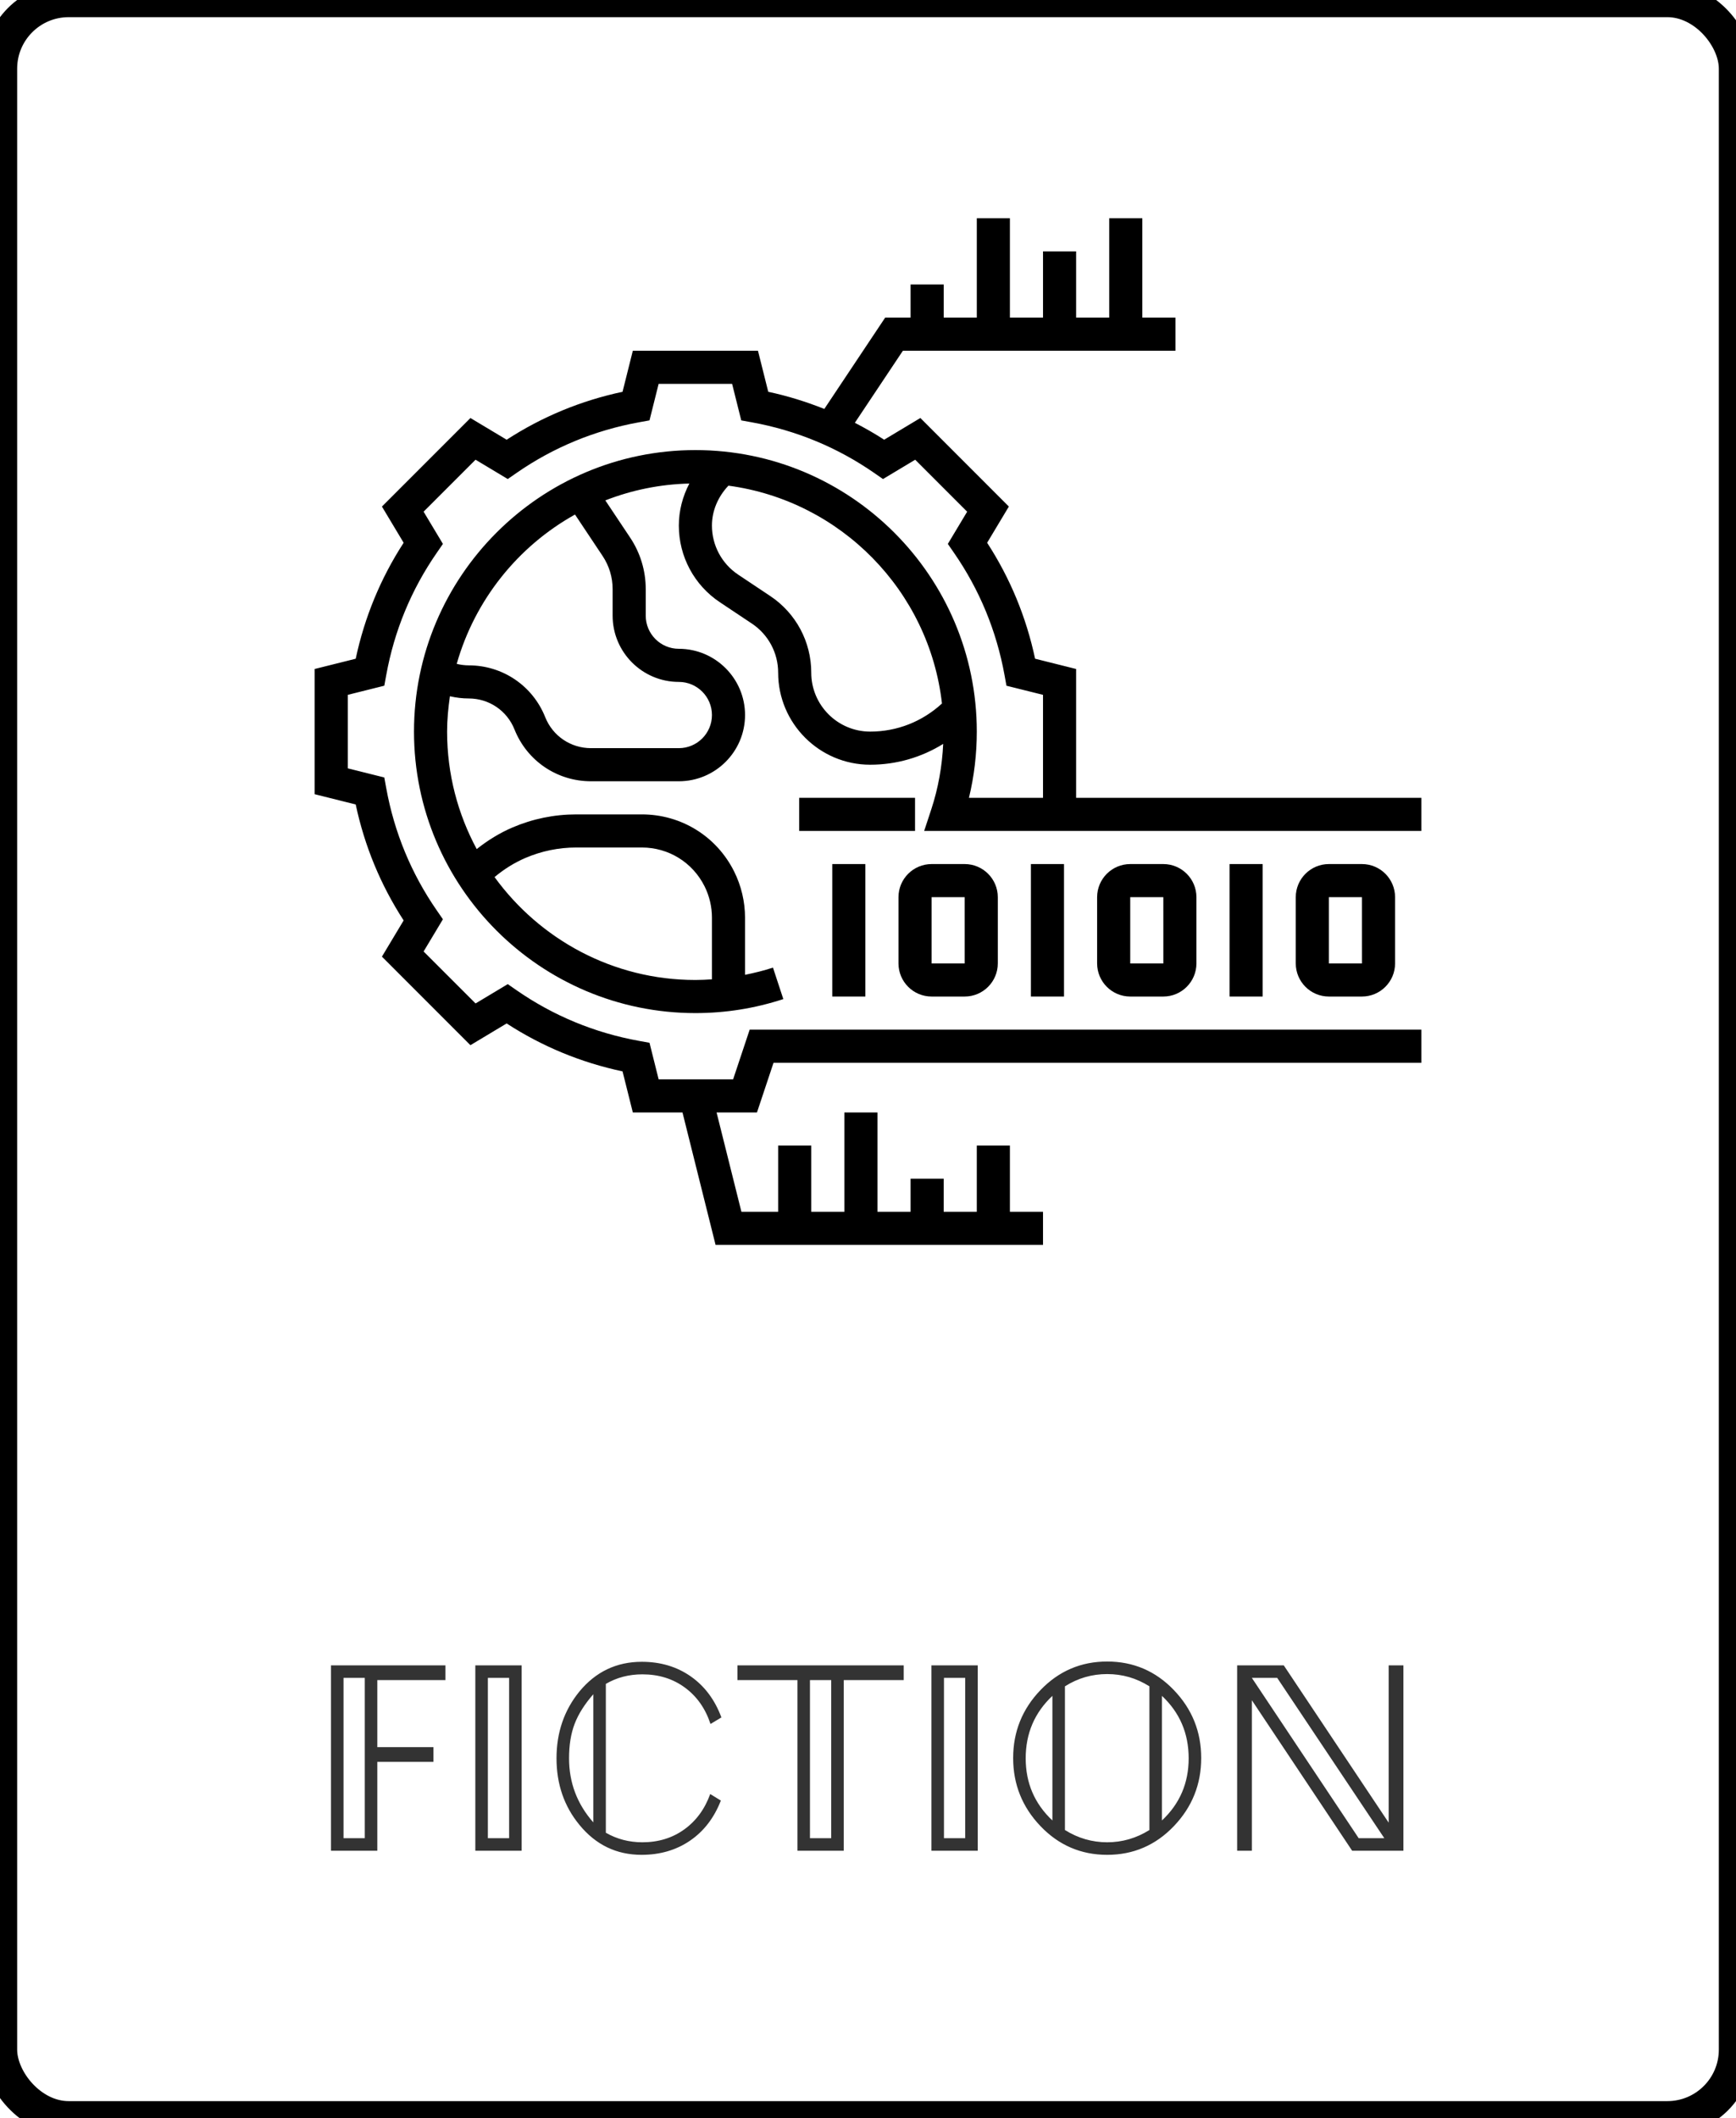 <?xml version="1.0" encoding="utf-8"?>
<svg viewBox="225.831 142.16 252.881 308.457" xmlns="http://www.w3.org/2000/svg">
  <rect style="stroke: rgb(0, 0, 0); fill-rule: nonzero; stroke-linecap: round; stroke-linejoin: round; stroke-width: 5px; paint-order: fill; fill: none;" x="225.831" y="142.16" width="252.881" height="308.457" rx="10" ry="10"/>
  <path d="M 347.066 267.981 L 351.888 267.981 L 351.888 287.271 L 347.066 287.271 L 347.066 267.981 Z" style=""/>
  <path d="M 361.535 287.271 L 366.356 287.271 C 369.017 287.271 371.179 285.109 371.179 282.449 L 371.179 272.804 C 371.179 270.144 369.017 267.981 366.356 267.981 L 361.535 267.981 C 358.874 267.981 356.712 270.144 356.712 272.804 L 356.712 282.449 C 356.712 285.109 358.874 287.271 361.535 287.271 Z M 361.535 272.804 L 366.356 272.804 L 366.359 282.449 L 361.535 282.449 L 361.535 272.804 Z" style=""/>
  <path d="M 376.002 267.981 L 380.824 267.981 L 380.824 287.271 L 376.002 287.271 L 376.002 267.981 Z" style=""/>
  <path d="M 390.47 267.981 C 387.809 267.981 385.647 270.144 385.647 272.804 L 385.647 282.449 C 385.647 285.109 387.809 287.271 390.47 287.271 L 395.292 287.271 C 397.952 287.271 400.114 285.109 400.114 282.449 L 400.114 272.804 C 400.114 270.144 397.952 267.981 395.292 267.981 L 390.47 267.981 Z M 390.47 282.449 L 390.47 272.804 L 395.292 272.804 L 395.294 282.449 L 390.47 282.449 Z" style=""/>
  <path d="M 404.936 267.981 L 409.759 267.981 L 409.759 287.271 L 404.936 287.271 L 404.936 267.981 Z" style=""/>
  <path d="M 432.874 258.336 L 382.588 258.336 L 382.588 239.575 L 376.61 238.079 C 375.323 232.027 372.98 226.358 369.627 221.194 L 372.791 215.92 L 359.9 203.027 L 354.625 206.19 C 353.24 205.291 351.813 204.478 350.356 203.726 L 357.354 193.233 L 397.055 193.233 L 397.055 188.41 L 392.233 188.41 L 392.233 173.942 L 387.41 173.942 L 387.41 188.41 L 382.588 188.41 L 382.588 178.764 L 377.766 178.764 L 377.766 188.41 L 372.943 188.41 L 372.943 173.942 L 368.12 173.942 L 368.12 188.41 L 363.297 188.41 L 363.297 183.586 L 358.475 183.586 L 358.475 188.41 L 354.774 188.41 L 345.908 201.708 C 343.275 200.66 340.555 199.811 337.741 199.213 L 336.243 193.233 L 318.014 193.233 L 316.516 199.212 C 310.464 200.499 304.799 202.841 299.634 206.192 L 294.358 203.029 L 281.466 215.922 L 284.629 221.195 C 281.278 226.36 278.937 232.029 277.646 238.082 L 271.669 239.575 L 271.669 257.809 L 277.646 259.304 C 278.934 265.356 281.278 271.026 284.629 276.19 L 281.466 281.461 L 294.356 294.354 L 299.633 291.19 C 304.797 294.542 310.464 296.884 316.516 298.17 L 318.014 304.15 L 325.248 304.15 L 330.069 323.44 L 377.765 323.44 L 377.765 318.618 L 372.943 318.618 L 372.943 308.973 L 368.119 308.973 L 368.119 318.618 L 363.296 318.618 L 363.296 313.796 L 358.475 313.796 L 358.475 318.618 L 353.652 318.618 L 353.652 304.15 L 348.829 304.15 L 348.829 318.618 L 344.007 318.618 L 344.007 308.973 L 339.184 308.973 L 339.184 318.618 L 333.833 318.618 L 330.214 304.15 L 336.098 304.15 L 338.51 296.916 L 432.874 296.916 L 432.874 292.094 L 335.035 292.094 L 332.624 299.328 L 321.774 299.328 L 320.444 294.005 L 318.913 293.728 C 312.443 292.556 306.442 290.072 301.074 286.352 L 299.797 285.465 L 295.106 288.279 L 287.536 280.712 L 290.35 276.022 L 289.466 274.743 C 285.745 269.375 283.264 263.372 282.09 256.904 L 281.811 255.373 L 276.491 254.042 L 276.491 243.341 L 281.812 242.011 L 282.091 240.481 C 283.263 234.01 285.746 228.009 289.466 222.642 L 290.351 221.361 L 287.536 216.67 L 295.104 209.101 L 299.795 211.915 L 301.073 211.029 C 306.442 207.308 312.443 204.827 318.912 203.652 L 320.443 203.374 L 321.774 198.054 L 332.477 198.054 L 333.808 203.377 L 335.339 203.654 C 341.81 204.827 347.81 207.311 353.178 211.03 L 354.456 211.917 L 359.146 209.103 L 366.714 216.672 L 363.901 221.363 L 364.785 222.642 C 368.505 228.009 370.987 234.011 372.162 240.481 L 372.439 242.012 L 377.765 243.34 L 377.765 258.336 L 366.977 258.336 C 367.736 255.195 368.119 251.96 368.119 248.692 C 368.119 226.088 349.732 207.7 327.127 207.7 C 304.524 207.7 286.137 226.088 286.137 248.692 C 286.137 271.294 304.524 289.682 327.127 289.682 C 331.504 289.682 335.816 288.996 339.936 287.641 L 338.429 283.059 C 337.096 283.499 335.734 283.829 334.359 284.108 L 334.359 275.785 C 334.359 273.465 333.809 271.139 332.772 269.061 C 330.211 263.933 325.058 260.748 319.325 260.748 L 309.786 260.748 C 306.563 260.748 303.43 261.392 300.469 262.659 C 298.622 263.453 296.891 264.517 295.274 265.799 C 292.524 260.702 290.959 254.877 290.959 248.692 C 290.959 246.942 291.128 245.231 291.368 243.548 C 292.273 243.756 293.188 243.868 294.112 243.868 C 297.066 243.868 299.682 245.639 300.777 248.381 C 302.607 252.964 306.984 255.925 311.917 255.925 L 324.716 255.925 C 330.035 255.925 334.361 251.6 334.361 246.281 C 334.361 240.961 330.035 236.635 324.716 236.635 C 322.056 236.635 319.894 234.473 319.894 231.813 L 319.894 227.943 C 319.894 225.266 319.11 222.674 317.625 220.446 L 314.009 215.026 C 317.821 213.536 321.94 212.675 326.249 212.571 C 325.263 214.447 324.716 216.538 324.716 218.694 C 324.716 223.187 326.949 227.358 330.686 229.85 L 335.361 232.966 C 337.755 234.563 339.183 237.234 339.183 240.107 C 339.183 247.499 345.198 253.515 352.59 253.515 C 356.417 253.515 360.057 252.446 363.226 250.483 C 363.068 253.731 362.506 256.926 361.496 259.993 L 360.453 263.159 L 432.874 263.159 L 432.874 258.336 Z M 302.366 267.091 C 304.725 266.082 307.22 265.57 309.786 265.57 L 319.325 265.57 C 323.218 265.57 326.719 267.733 328.46 271.215 C 329.168 272.627 329.539 274.207 329.539 275.785 L 329.539 284.767 C 328.738 284.82 327.935 284.861 327.127 284.861 C 315.097 284.861 304.452 278.935 297.872 269.877 C 299.265 268.714 300.769 267.777 302.365 267.091 L 302.366 267.091 Z M 313.612 223.12 C 314.568 224.554 315.071 226.222 315.071 227.944 L 315.071 231.813 C 315.071 237.132 319.397 241.458 324.716 241.458 C 327.376 241.458 329.539 243.621 329.539 246.281 C 329.539 248.941 327.376 251.103 324.716 251.103 L 311.917 251.103 C 308.963 251.103 306.347 249.333 305.253 246.592 C 303.423 242.008 299.046 239.047 294.112 239.047 C 293.529 239.047 292.944 238.972 292.361 238.829 C 295.009 229.507 301.288 221.709 309.591 217.085 L 313.612 223.12 Z M 344.006 240.108 C 344.006 235.616 341.773 231.445 338.036 228.954 L 333.361 225.837 C 330.967 224.241 329.538 221.57 329.538 218.695 C 329.538 216.528 330.428 214.476 331.94 212.881 C 348.273 215.069 361.185 228.166 363.046 244.6 C 360.174 247.239 356.505 248.693 352.589 248.693 C 347.855 248.693 344.005 244.842 344.005 240.109 L 344.006 240.108 Z" style=""/>
  <path d="M 342.244 258.336 L 359.123 258.336 L 359.123 263.159 L 342.244 263.159 L 342.244 258.336 Z" style=""/>
  <path d="M 419.404 267.981 C 416.745 267.981 414.583 270.144 414.583 272.804 L 414.583 282.449 C 414.583 285.109 416.745 287.271 419.404 287.271 L 424.227 287.271 C 426.887 287.271 429.05 285.109 429.05 282.449 L 429.05 272.804 C 429.05 270.144 426.887 267.981 424.227 267.981 L 419.404 267.981 Z M 419.404 282.449 L 419.404 272.804 L 424.227 272.804 L 424.23 282.449 L 419.404 282.449 Z" style=""/>
  <path d="M 290.719 386.804 L 280.794 386.804 L 280.794 396.57 L 288.973 396.57 L 288.973 398.714 L 280.794 398.714 L 280.794 411.656 L 274.045 411.656 L 274.045 384.66 L 290.719 384.66 Z M 278.968 409.83 L 278.968 386.486 L 275.872 386.486 L 275.872 409.83 Z M 301.82 411.656 L 295.071 411.656 L 295.071 384.66 L 301.82 384.66 Z M 299.994 409.83 L 299.994 386.486 L 296.898 386.486 L 296.898 409.83 Z M 330.916 392.243 L 329.328 393.196 Q 328.216 389.821 325.596 387.896 Q 322.976 385.97 319.403 385.97 Q 316.465 385.97 314.083 387.36 L 314.083 409.036 Q 316.505 410.425 319.403 410.425 Q 322.897 410.425 325.497 408.559 Q 328.097 406.694 329.288 403.398 L 330.837 404.351 Q 329.368 408.123 326.351 410.187 Q 323.333 412.252 319.284 412.252 Q 313.805 412.252 310.232 407.885 Q 306.898 403.835 306.898 398.198 Q 306.898 392.56 310.232 388.471 Q 313.805 384.144 319.324 384.144 Q 323.413 384.144 326.45 386.268 Q 329.487 388.392 330.916 392.243 Z M 312.257 407.527 L 312.257 388.868 Q 310.351 391.052 309.538 393.176 Q 308.724 395.3 308.724 398.198 Q 308.724 403.518 312.257 407.527 Z M 357.474 386.804 L 348.74 386.804 L 348.74 411.656 L 341.991 411.656 L 341.991 386.804 L 333.257 386.804 L 333.257 384.66 L 357.474 384.66 Z M 346.913 409.83 L 346.913 386.804 L 343.817 386.804 L 343.817 409.83 Z M 368.259 411.656 L 361.51 411.656 L 361.51 384.66 L 368.259 384.66 Z M 366.433 409.83 L 366.433 386.486 L 363.337 386.486 L 363.337 409.83 Z M 400.809 398.158 Q 400.809 403.915 396.819 408.083 Q 392.829 412.252 387.113 412.252 Q 381.396 412.252 377.406 408.083 Q 373.416 403.915 373.416 398.158 Q 373.416 392.402 377.406 388.253 Q 381.396 384.104 387.113 384.104 Q 392.829 384.104 396.819 388.253 Q 400.809 392.402 400.809 398.158 Z M 398.983 398.198 Q 398.983 392.759 395.092 389.106 L 395.092 407.249 Q 398.983 403.597 398.983 398.198 Z M 393.266 408.639 L 393.266 387.717 Q 390.447 385.93 387.113 385.93 Q 383.778 385.93 380.959 387.717 L 380.959 408.639 Q 383.817 410.425 387.113 410.425 Q 390.408 410.425 393.266 408.639 Z M 379.133 407.249 L 379.133 389.106 Q 375.242 392.759 375.242 398.198 Q 375.242 403.597 379.133 407.249 Z M 430.261 411.656 L 422.797 411.656 L 408.188 389.742 L 408.188 411.656 L 406.044 411.656 L 406.044 384.66 L 412.833 384.66 L 428.117 407.567 L 428.117 384.66 L 430.261 384.66 Z M 427.482 409.83 L 411.88 386.486 L 408.188 386.486 L 423.75 409.83 Z" style="fill: rgb(51, 51, 51); white-space: pre;"/>
</svg>